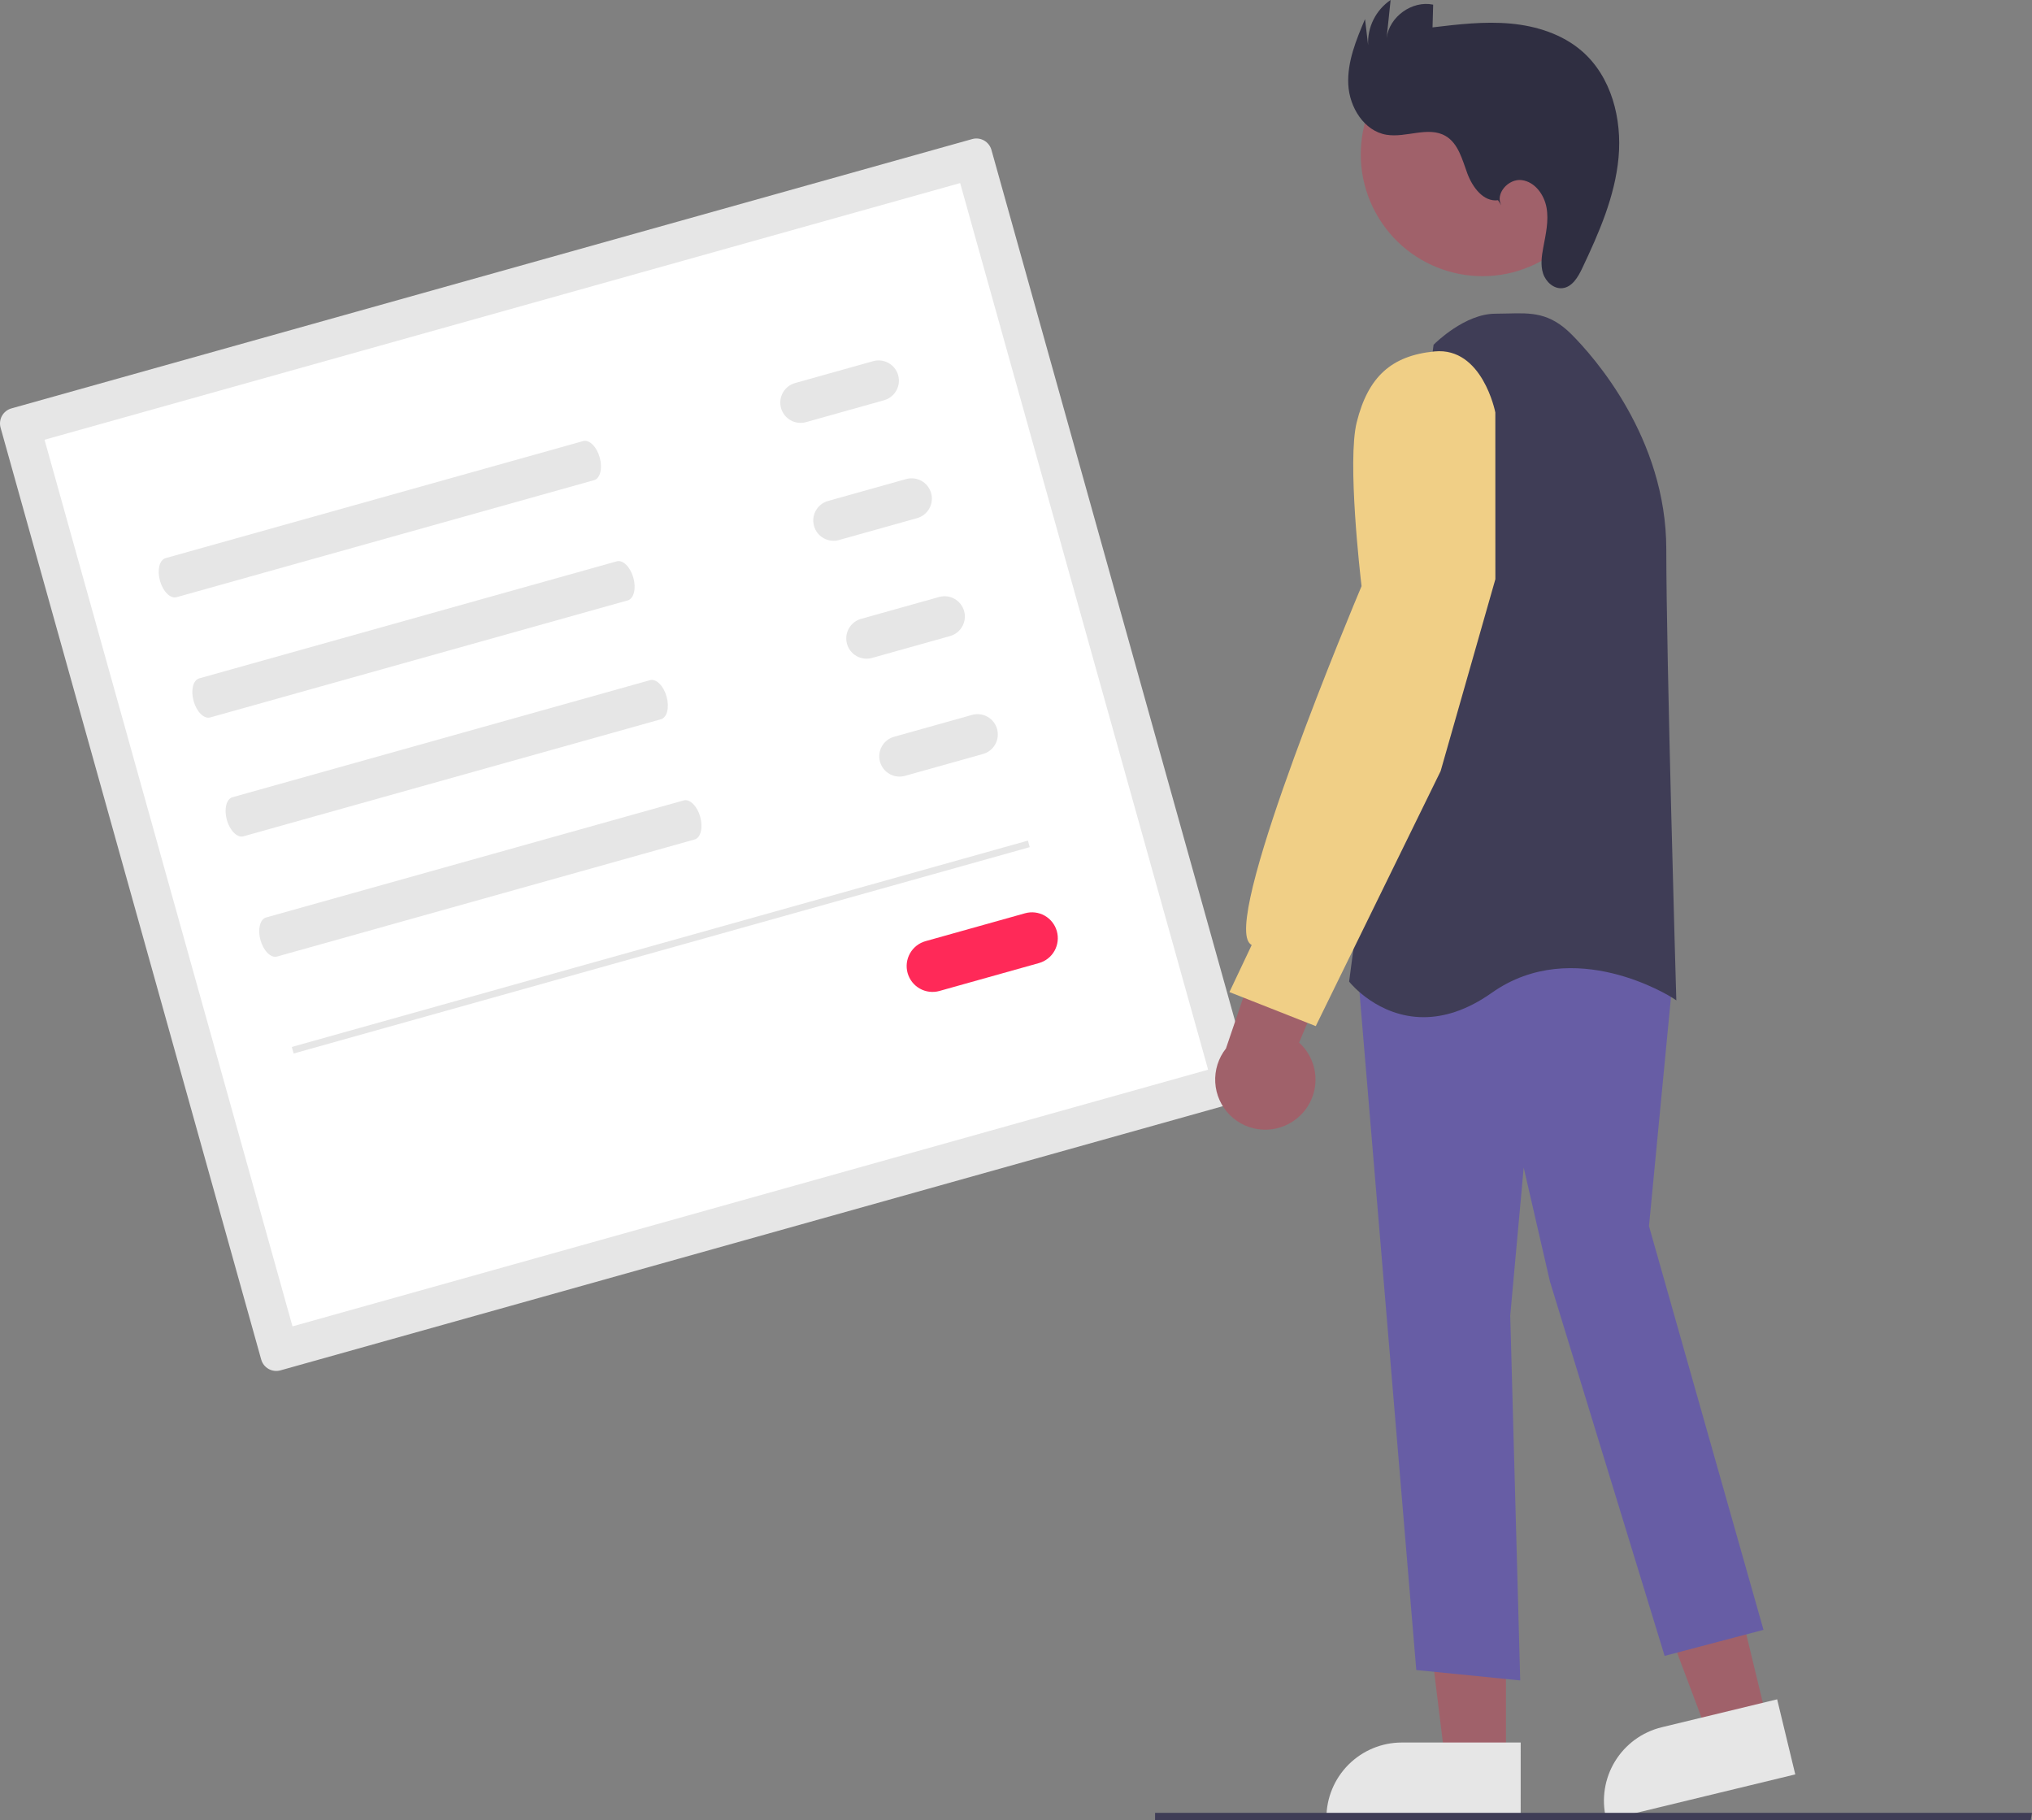 <svg width="230" height="206" viewBox="0 0 230 206" fill="none" xmlns="http://www.w3.org/2000/svg">
<rect x="0" y="0" width="230" height="206" fill="#808080" stroke="none"/>
<g clip-path="url(#clip0_42_1736)">
<path d="M1.289 46.224C0.838 46.351 0.457 46.652 0.227 47.06C-0.002 47.468 -0.06 47.951 0.065 48.402L29.566 153.874C29.693 154.325 29.993 154.707 30.401 154.936C30.808 155.166 31.291 155.224 31.741 155.099L140.496 124.613C140.946 124.486 141.328 124.186 141.557 123.777C141.787 123.369 141.845 122.887 141.719 122.436L112.219 16.964C112.092 16.513 111.792 16.131 111.384 15.901C110.976 15.671 110.494 15.613 110.044 15.739L1.289 46.224Z" fill="#E6E6E6"/>
<path d="M33.108 150.118L136.744 121.067L108.677 20.719L5.04 49.77L33.108 150.118Z" fill="white"/>
<path d="M18.742 63.169C18.051 63.363 17.766 64.513 18.107 65.732C18.448 66.952 19.288 67.786 19.98 67.592L67.247 54.343C67.938 54.149 68.223 52.999 67.882 51.779C67.541 50.56 66.701 49.726 66.01 49.92L18.742 63.169Z" fill="#E6E6E6"/>
<path d="M22.549 76.779C21.857 76.972 21.572 78.122 21.913 79.342C22.255 80.561 23.095 81.395 23.786 81.202L71.053 67.952C71.745 67.758 72.029 66.608 71.689 65.389C71.347 64.169 70.507 63.335 69.816 63.529L22.549 76.779Z" fill="#E6E6E6"/>
<path d="M26.312 90.231C25.62 90.424 25.335 91.574 25.676 92.794C26.017 94.013 26.857 94.847 27.549 94.654L74.816 81.404C75.507 81.21 75.792 80.061 75.451 78.841C75.11 77.622 74.27 76.787 73.579 76.981L26.312 90.231Z" fill="#E6E6E6"/>
<path d="M30.118 103.84C29.427 104.034 29.141 105.184 29.483 106.403C29.824 107.622 30.664 108.457 31.355 108.263L78.622 95.013C79.314 94.82 79.599 93.67 79.258 92.45C78.916 91.231 78.076 90.397 77.385 90.591L30.118 103.84Z" fill="#E6E6E6"/>
<path d="M89.997 43.352C89.707 43.434 89.435 43.571 89.198 43.757C88.96 43.944 88.762 44.175 88.614 44.438C88.466 44.701 88.371 44.99 88.335 45.29C88.299 45.59 88.323 45.893 88.404 46.184C88.485 46.475 88.623 46.746 88.809 46.984C88.995 47.221 89.227 47.419 89.489 47.567C89.752 47.715 90.042 47.809 90.341 47.845C90.64 47.881 90.944 47.857 91.234 47.776L100.07 45.299C100.656 45.134 101.153 44.744 101.451 44.213C101.749 43.682 101.825 43.054 101.661 42.468C101.497 41.881 101.107 41.384 100.576 41.086C100.046 40.787 99.419 40.711 98.833 40.876L89.997 43.352Z" fill="#E6E6E6"/>
<path d="M93.73 56.698C93.439 56.779 93.168 56.916 92.93 57.103C92.693 57.289 92.495 57.52 92.347 57.783C92.199 58.046 92.104 58.336 92.068 58.635C92.032 58.935 92.055 59.239 92.137 59.529C92.218 59.82 92.356 60.092 92.542 60.329C92.728 60.566 92.96 60.764 93.222 60.912C93.485 61.06 93.775 61.155 94.074 61.19C94.373 61.226 94.677 61.203 94.967 61.121L103.803 58.644C104.389 58.48 104.886 58.089 105.184 57.558C105.482 57.027 105.558 56.4 105.394 55.813C105.23 55.227 104.84 54.729 104.309 54.431C103.779 54.132 103.152 54.057 102.566 54.221L93.73 56.698Z" fill="#E6E6E6"/>
<path d="M97.462 70.043C97.172 70.125 96.901 70.263 96.664 70.449C96.427 70.635 96.229 70.866 96.082 71.129C95.934 71.392 95.839 71.681 95.803 71.981C95.767 72.28 95.791 72.584 95.872 72.874C95.953 73.165 96.091 73.436 96.277 73.673C96.463 73.911 96.694 74.109 96.956 74.257C97.219 74.404 97.508 74.499 97.807 74.535C98.106 74.571 98.409 74.548 98.7 74.466L107.536 71.99C108.122 71.825 108.618 71.435 108.917 70.904C109.215 70.373 109.29 69.745 109.126 69.159C108.962 68.572 108.572 68.075 108.042 67.776C107.512 67.478 106.885 67.402 106.299 67.567L97.462 70.043Z" fill="#E6E6E6"/>
<path d="M101.195 83.389C100.61 83.554 100.114 83.944 99.816 84.475C99.518 85.006 99.443 85.633 99.607 86.219C99.771 86.805 100.161 87.302 100.69 87.601C101.22 87.899 101.847 87.975 102.432 87.812L111.269 85.335C111.854 85.17 112.35 84.78 112.648 84.249C112.945 83.718 113.021 83.091 112.857 82.505C112.693 81.919 112.303 81.422 111.773 81.123C111.244 80.825 110.617 80.749 110.032 80.912L101.195 83.389Z" fill="#E6E6E6"/>
<path d="M104.761 106.521C104.391 106.624 104.045 106.799 103.743 107.037C103.441 107.274 103.188 107.569 103 107.904C102.811 108.239 102.69 108.608 102.644 108.99C102.598 109.371 102.628 109.758 102.732 110.129C102.835 110.499 103.011 110.845 103.248 111.148C103.485 111.45 103.78 111.703 104.115 111.891C104.45 112.079 104.818 112.2 105.2 112.245C105.581 112.291 105.968 112.261 106.338 112.157L117.597 109.001C118.344 108.791 118.977 108.294 119.357 107.617C119.737 106.941 119.833 106.141 119.624 105.394C119.415 104.646 118.918 104.013 118.242 103.632C117.566 103.252 116.767 103.155 116.021 103.365V103.365L104.761 106.521Z" fill="#FF2958"/>
<path d="M116.349 95.139L33.031 118.494L33.239 119.236L116.556 95.88L116.349 95.139Z" fill="#E6E6E6"/>
<path d="M200.04 194.82L193.358 196.437L183.947 171.404L193.81 169.018L200.04 194.82Z" fill="#A0616A"/>
<path d="M181.83 206L181.785 205.813C181.255 203.609 181.62 201.285 182.8 199.351C183.98 197.416 185.879 196.029 188.079 195.494L201.153 192.33L203.205 200.827L181.83 206Z" fill="#E6E6E6"/>
<path d="M170.459 199.377L163.584 199.377L160.314 172.831L170.46 172.831L170.459 199.377Z" fill="#A0616A"/>
<path d="M172.124 205.96L150.134 205.959V205.767C150.134 203.499 151.033 201.325 152.635 199.722C154.237 198.118 156.409 197.218 158.674 197.218H158.674L172.125 197.218L172.124 205.96Z" fill="#E6E6E6"/>
<path d="M160.308 189.014L153.634 109.376L181.265 104.277L181.374 104.257L189.462 109.462L186.647 138.771L199.608 184.466L188.417 187.414L175.435 145.035L172.465 132.147L170.942 148.893L172.072 190.192L160.308 189.014Z" fill="#675DA5"/>
<path d="M152.778 111.182L152.705 111.089L162.253 39.117L162.265 39.023L162.333 38.956C162.473 38.815 165.819 35.505 169.26 35.505C169.757 35.505 170.23 35.492 170.684 35.481C173.317 35.413 175.397 35.358 177.869 37.833C180.388 40.354 188.606 49.561 188.606 62.17C188.606 74.375 189.716 112.303 189.727 112.685L189.743 113.22L189.294 112.928C189.183 112.857 178.131 105.811 168.861 112.361C165.964 114.408 163.362 115.125 161.136 115.125C155.957 115.125 152.822 111.238 152.778 111.182Z" fill="#3F3D56"/>
<path d="M174.405 29.567C181.079 25.914 183.532 17.537 179.883 10.855C176.235 4.174 167.867 1.718 161.192 5.37C154.518 9.023 152.065 17.4 155.714 24.082C159.362 30.764 167.73 33.219 174.405 29.567Z" fill="#A0616A"/>
<path d="M146.715 126.649C147.367 126.144 147.9 125.502 148.276 124.768C148.653 124.034 148.865 123.226 148.896 122.401C148.927 121.576 148.777 120.755 148.457 119.995C148.137 119.234 147.654 118.553 147.042 118L154.864 99.531L144.623 101.418L138.765 118.667C137.905 119.757 137.474 121.125 137.553 122.512C137.633 123.899 138.218 125.209 139.198 126.193C140.178 127.177 141.485 127.767 142.87 127.851C144.255 127.935 145.623 127.508 146.715 126.649H146.715Z" fill="#A0616A"/>
<path d="M139.158 112.283L141.677 106.96C141.521 106.866 141.393 106.733 141.305 106.574C138.952 102.491 153.165 68.589 154.113 66.34C153.968 65.117 152.476 52.156 153.567 47.788C154.852 42.645 157.489 40.248 162.385 39.773C167.784 39.266 169.241 46.606 169.255 46.681L169.26 65.552L163.063 87.274L148.93 116.136L139.158 112.283Z" fill="#F0CF86"/>
<path d="M169.559 22.663C167.908 22.878 166.663 21.187 166.085 19.624C165.508 18.061 165.068 16.241 163.632 15.396C161.671 14.243 159.162 15.63 156.919 15.25C154.387 14.82 152.74 12.133 152.611 9.565C152.482 6.996 153.503 4.526 154.505 2.158L154.855 5.101C154.808 4.104 155.017 3.111 155.463 2.218C155.909 1.325 156.577 0.561 157.402 0L156.951 4.318C157.234 1.899 159.837 0.025 162.218 0.526L162.147 3.099C165.072 2.751 168.023 2.402 170.957 2.667C173.891 2.932 176.845 3.862 179.068 5.796C182.395 8.689 183.609 13.454 183.201 17.846C182.794 22.238 180.983 26.364 179.095 30.35C178.62 31.353 177.963 32.485 176.862 32.613C175.872 32.727 174.967 31.899 174.659 30.951C174.352 30.002 174.502 28.972 174.686 27.992C174.964 26.511 175.315 24.998 175.053 23.515C174.792 22.031 173.726 20.565 172.232 20.383C170.738 20.201 169.209 21.911 169.928 23.235L169.559 22.663Z" fill="#2F2E41"/>
<path d="M229.853 205.991H130.741V205.181H230L229.853 205.991Z" fill="#3F3D56"/>
</g>
<defs>
<clipPath id="clip0_42_1736">
<rect width="230" height="206" fill="white"/>
</clipPath>
</defs>
</svg>
